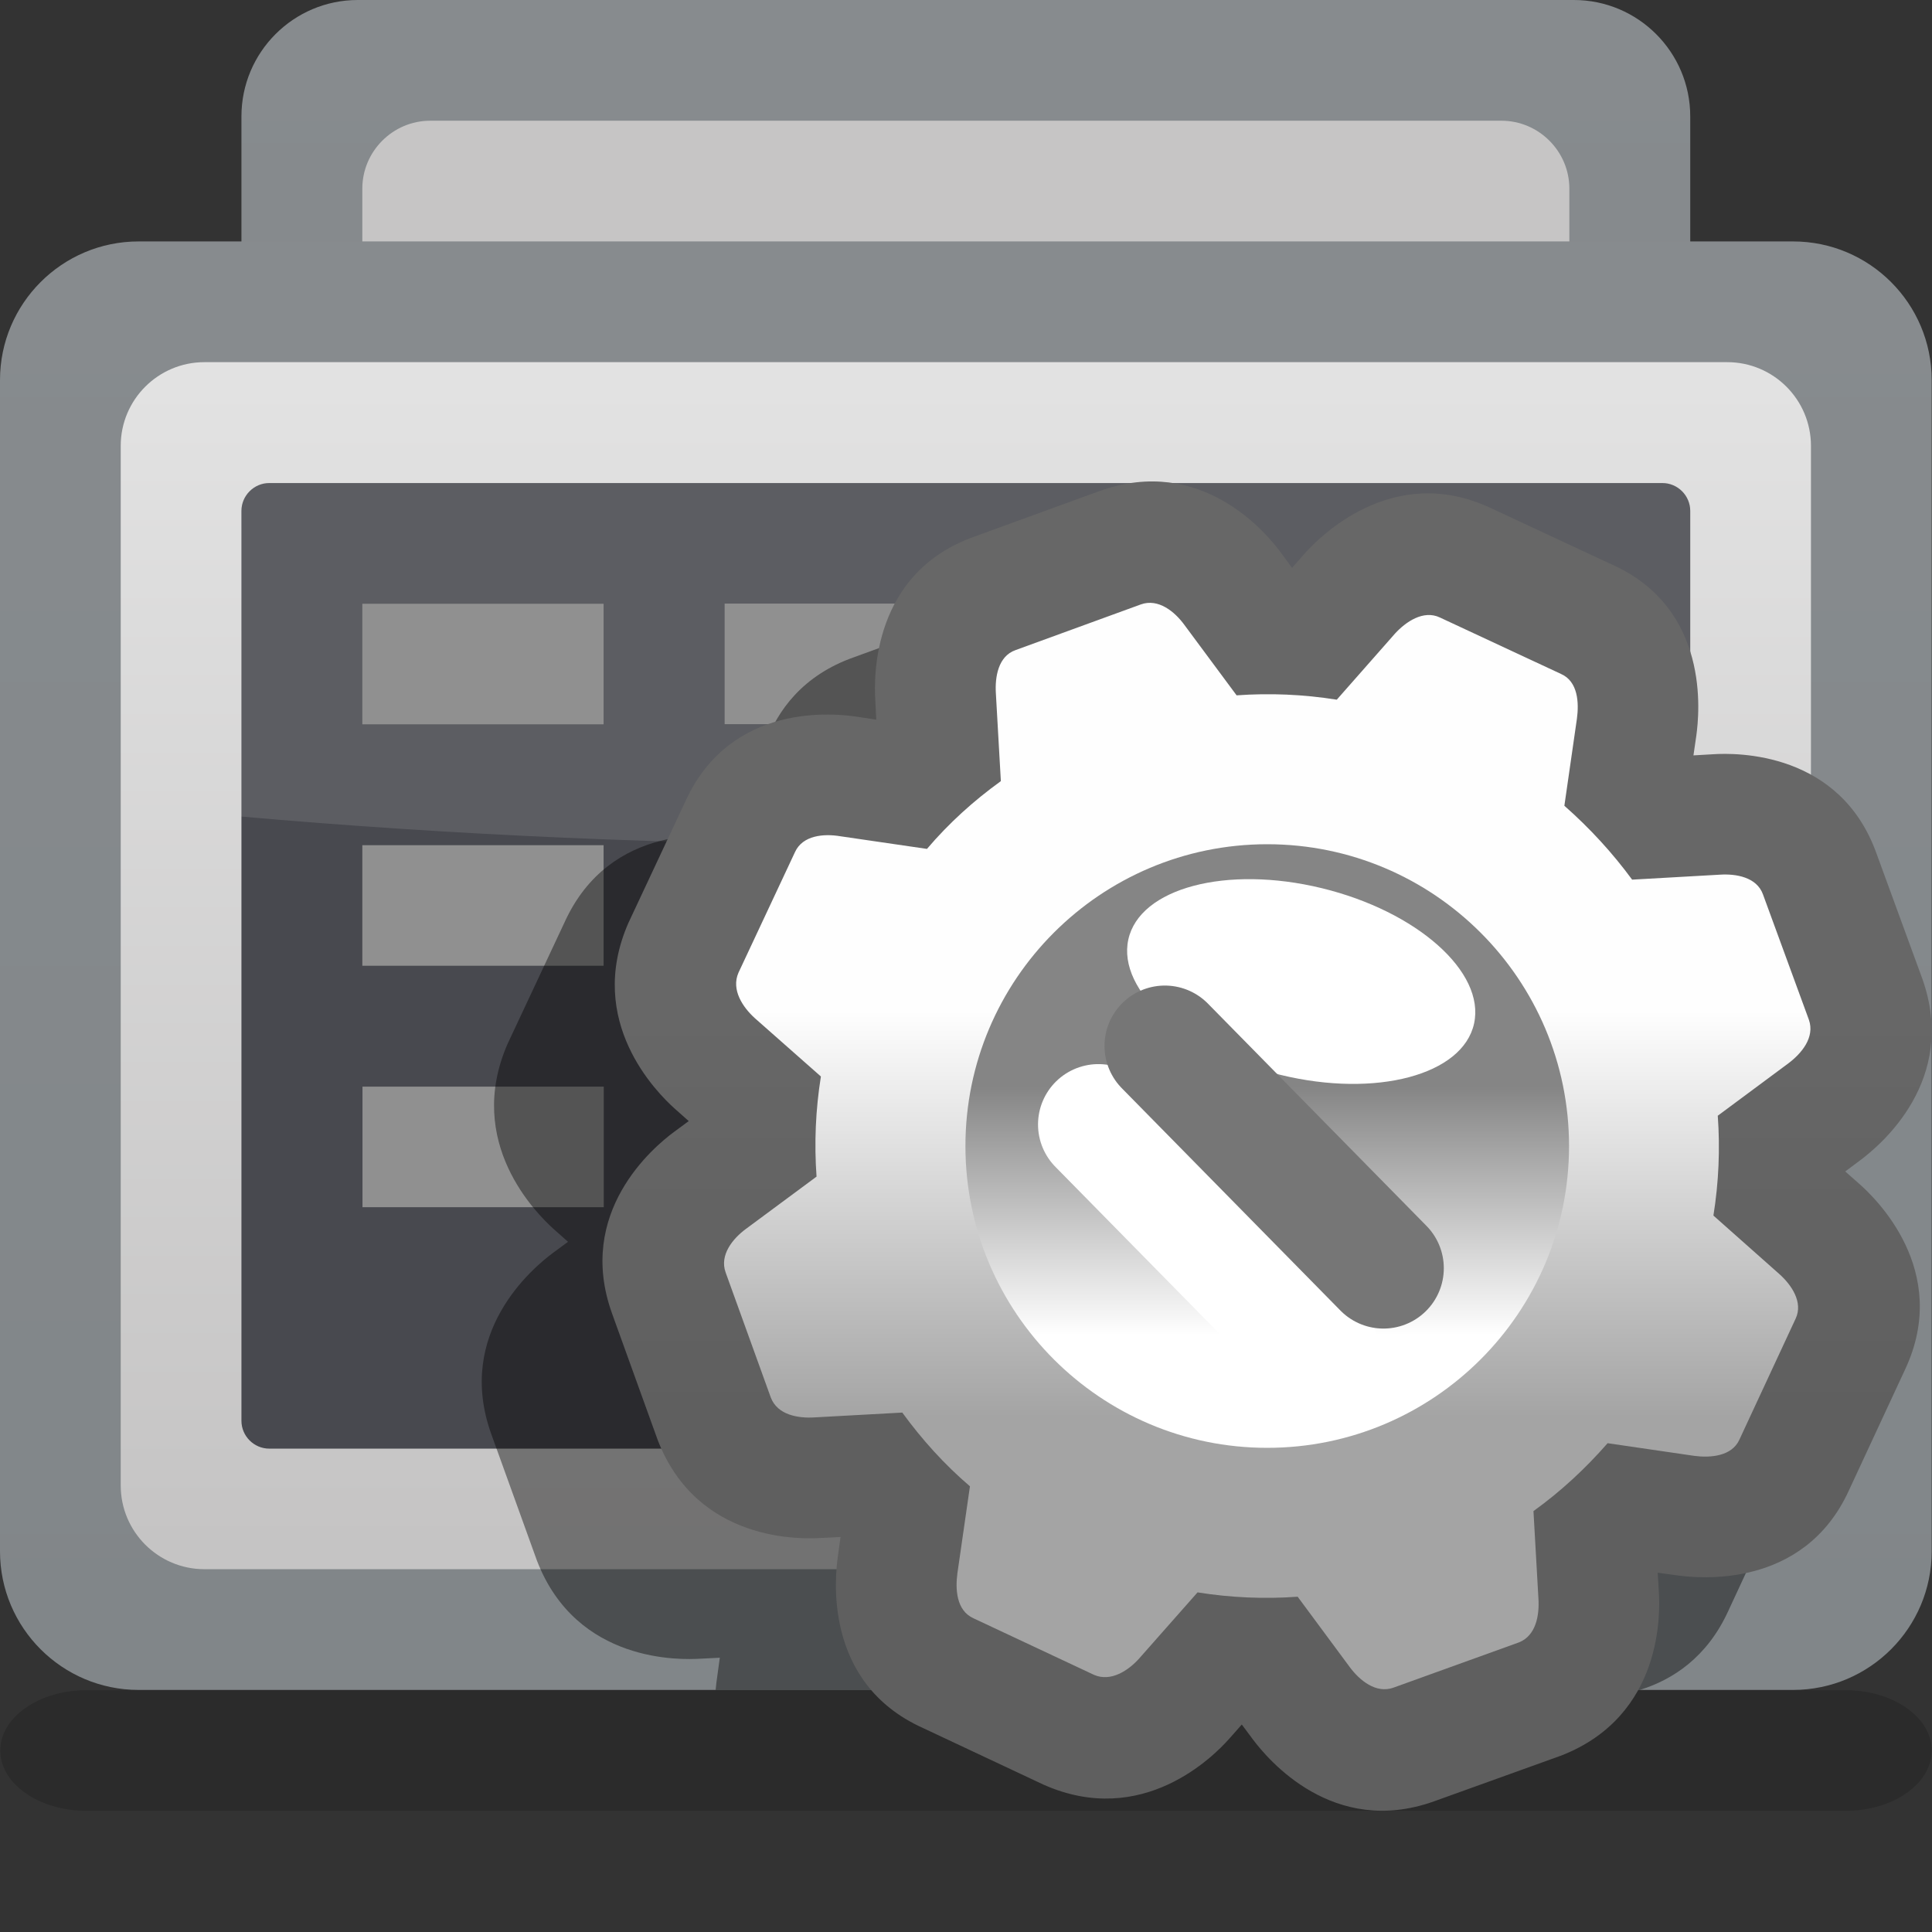 <?xml version="1.0" encoding="UTF-8" standalone="no"?>
<!-- Created with Inkscape (http://www.inkscape.org/) -->

<svg
   xmlns:dc="http://purl.org/dc/elements/1.1/"
   xmlns:cc="http://creativecommons.org/ns#"
   xmlns:rdf="http://www.w3.org/1999/02/22-rdf-syntax-ns#"
   xmlns:svg="http://www.w3.org/2000/svg"
   xmlns="http://www.w3.org/2000/svg"
   xmlns:sodipodi="http://sodipodi.sourceforge.net/DTD/sodipodi-0.dtd"
   xmlns:inkscape="http://www.inkscape.org/namespaces/inkscape"
   width="16"
   height="16"
   id="svg2"
   version="1.1"
   inkscape:version="0.48.3.1 r9886"
   sodipodi:docname="16.svg">
  <rect width="100%" height="100%" fill="#333333" stroke="none"/>
  <defs
     id="defs4">
    <linearGradient
       gradientTransform="translate(7.997,3.704)"
       y2="1.546"
       x2="0"
       y1="0"
       x1="0"
       gradientUnits="userSpaceOnUse"
       id="LinearGradient_5-66">
      <stop
         id="stop24585"
         stop-color="#ffffff"
         offset="0" />
      <stop
         id="stop24587"
         stop-color="#858585"
         offset="1" />
    </linearGradient>
    <linearGradient
       gradientTransform="translate(7.028,5.723)"
       y2="-2.529"
       x2="0"
       y1="0"
       x1="0"
       gradientUnits="userSpaceOnUse"
       id="LinearGradient_4-85">
      <stop
         id="stop24580"
         stop-color="#fefefe"
         offset="0" />
      <stop
         id="stop24582"
         stop-color="#a4a4a4"
         offset="1" />
    </linearGradient>
    <linearGradient
       gradientTransform="translate(7.028,5.723)"
       y2="-2.529"
       x2="0"
       y1="0"
       x1="0"
       gradientUnits="userSpaceOnUse"
       id="LinearGradient_3-69">
      <stop
         id="stop24575"
         stop-color="#676767"
         offset="0" />
      <stop
         id="stop24577"
         stop-color="#5f5f5f"
         offset="1" />
    </linearGradient>
    <linearGradient
       gradientTransform="matrix(0,-1,1,0,4.92,9.612)"
       y2="0"
       x2="7.22"
       y1="0"
       x1="0"
       gradientUnits="userSpaceOnUse"
       id="LinearGradient_2-44">
      <stop
         id="stop24570"
         stop-color="#e2e2e2"
         offset="0" />
      <stop
         id="stop24572"
         stop-color="#c5c4c4"
         offset="1" />
    </linearGradient>
    <linearGradient
       gradientTransform="matrix(0,-1,1,0,4.782,10.419)"
       y2="0"
       x2="8.837"
       y1="0"
       x1="0"
       gradientUnits="userSpaceOnUse"
       id="LinearGradient_1-839">
      <stop
         id="stop24565"
         stop-color="#878b8e"
         offset="0" />
      <stop
         id="stop24567"
         stop-color="#818689"
         offset="1" />
    </linearGradient>
    <linearGradient
       gradientTransform="matrix(0,-1,1,0,5.086,11.926)"
       y2="0"
       x2="8.102"
       y1="0"
       x1="0"
       gradientUnits="userSpaceOnUse"
       id="LinearGradient-85">
      <stop
         id="stop24560"
         stop-color="#878b8e"
         offset="0" />
      <stop
         id="stop24562"
         stop-color="#818689"
         offset="1" />
    </linearGradient>
  </defs>
  <sodipodi:namedview
     id="base"
     pagecolor="#ffffff"
     bordercolor="#666666"
     borderopacity="1.0"
     inkscape:pageopacity="0.0"
     inkscape:pageshadow="2"
     inkscape:zoom="20.180998"
     inkscape:cx="8.2985828"
     inkscape:cy="7.6257247"
     inkscape:document-units="px"
     inkscape:current-layer="layer1"
     showgrid="false"
     inkscape:window-width="860"
     inkscape:window-height="523"
     inkscape:window-x="845"
     inkscape:window-y="315"
     inkscape:window-maximized="0" />
  <g
     inkscape:label="Layer 1"
     inkscape:groupmode="layer"
     id="layer1"
     transform="translate(0,-1036.362)">
    <g
       style="fill-rule:evenodd;stroke-width:0.501;stroke-linejoin:bevel;overflow:visible"
       id="g24698"
       transform="matrix(1.333,0,0,1.333,0,1036.362)">
      <g
         transform="scale(1,-1)"
         font-size="16"
         id="Document"
         style="font-size:16px;fill:none;stroke:#000000;font-family:Times New Roman">
        <g
           transform="translate(0,-12)"
           id="Spread">
          <g
             id="MouseOff">
            <g
               id="Group">
              <g
                 id="Group_1"
                 style="stroke:none">
                <path
                   style="fill:url(#LinearGradient-85);stroke-width:0.041;marker-start:none;marker-end:none"
                   id="path24594"
                   stroke-miterlimit="79.84"
                   d="m 1.5,11.277 0,-6.805 C 1.5,4.073 1.824,3.749 2.223,3.749 l 7.555,0 c 0.399,0 0.723,0.324 0.723,0.723 l 0,6.805 C 10.501,11.676 10.177,12 9.778,12 L 2.223,12 C 1.824,12 1.5,11.676 1.5,11.277 z"
                   inkscape:connector-curvature="0" />
                <path
                   id="path24596"
                   stroke-miterlimit="79.84"
                   d="m 2.251,10.828 0,-1.407 c 0,-0.232 0.19,-0.422 0.422,-0.422 l 6.655,0 c 0.232,0 0.422,0.19 0.422,0.422 l 0,1.407 c 0,0.232 -0.19,0.422 -0.422,0.422 l -6.655,0 c -0.232,0 -0.422,-0.19 -0.422,-0.422 z"
                   inkscape:connector-curvature="0"
                   style="fill:#c6c5c5;stroke-width:0.041;marker-start:none;marker-end:none" />
                <path
                   style="fill:url(#LinearGradient_1-839);stroke-width:0.041;marker-start:none;marker-end:none"
                   id="path24598"
                   stroke-miterlimit="79.84"
                   d="M 0,9.639 0,2.362 C 0,1.887 0.386,1.501 0.861,1.501 l 10.279,0 c 0.475,0 0.861,0.386 0.861,0.861 l 0,7.277 c 0,0.475 -0.386,0.861 -0.861,0.861 l -10.279,0 C 0.386,10.5 0,10.114 0,9.639 z"
                   inkscape:connector-curvature="0" />
                <path
                   style="fill:url(#LinearGradient_2-44);stroke-width:0.041;marker-start:none;marker-end:none"
                   id="path24600"
                   stroke-miterlimit="79.84"
                   d="m 0.75,9.23 0,-6.459 c 0,-0.287 0.233,-0.52 0.52,-0.52 l 9.461,0 c 0.287,0 0.52,0.233 0.52,0.52 l 0,6.459 c 0,0.287 -0.233,0.52 -0.52,0.52 l -9.461,0 C 0.983,9.75 0.75,9.517 0.75,9.23 z"
                   inkscape:connector-curvature="0" />
                <path
                   id="path24602"
                   stroke-miterlimit="79.84"
                   d="m 1.5,8.826 0,-5.653 C 1.5,3.078 1.578,3 1.673,3 l 8.655,0 c 0.095,0 0.173,0.078 0.173,0.173 l 0,5.653 c 0,0.095 -0.078,0.173 -0.173,0.173 l -8.655,0 C 1.578,8.999 1.5,8.921 1.5,8.826 z"
                   inkscape:connector-curvature="0"
                   style="fill:#48494f;stroke-width:0.041;marker-start:none;marker-end:none" />
                <path
                   id="path24604"
                   stroke-miterlimit="79.84"
                   d="M 1.499,6.927 1.5,8.827 C 1.5,8.922 1.578,9 1.673,9 l 8.655,0 c 0.095,0 0.173,-0.078 0.173,-0.173 l 0,-1.826 C 8.988,6.838 7.344,6.75 5.626,6.75 4.186,6.75 2.8,6.812 1.499,6.927 z"
                   inkscape:connector-curvature="0"
                   style="fill:#ffffff;fill-opacity:0.11;stroke-width:0.077;marker-start:none;marker-end:none" />
              </g>
              <g
                 stroke-miterlimit="79.84"
                 id="Group_2"
                 style="fill:#909090;stroke:none">
                <path
                   id="path24607"
                   d="m 4.502,8.25 0,-0.749 1.499,0 0,0.749 -1.499,0 z"
                   inkscape:connector-curvature="0"
                   style="marker-start:none;marker-end:none" />
                <path
                   id="path24609"
                   d="m 2.251,8.249 0,-0.749 1.499,0 0,0.749 -1.499,0 z"
                   inkscape:connector-curvature="0"
                   style="marker-start:none;marker-end:none" />
                <path
                   id="path24611"
                   d="m 2.251,6.749 0,-0.749 1.499,0 0,0.749 -1.499,0 z"
                   inkscape:connector-curvature="0"
                   style="marker-start:none;marker-end:none" />
                <path
                   id="path24613"
                   d="m 2.252,5.249 0,-0.749 1.499,0 0,0.749 -1.499,0 z"
                   inkscape:connector-curvature="0"
                   style="marker-start:none;marker-end:none" />
              </g>
              <path
                 id="path24615"
                 stroke-miterlimit="79.84"
                 d="M 4.455,1.577 4.472,1.701 4.352,1.695 C 4.235,1.688 3.583,1.663 3.336,2.304 L 3.052,3.091 C 2.827,3.718 3.308,4.122 3.438,4.218 L 3.529,4.285 3.44,4.364 C 3.334,4.46 2.885,4.902 3.154,5.516 L 3.507,6.269 C 3.79,6.893 4.443,6.818 4.582,6.796 L 4.694,6.779 4.688,6.9 C 4.679,7.044 4.668,7.692 5.306,7.917 L 6.083,8.2 C 6.712,8.425 7.116,7.943 7.212,7.811 L 7.277,7.722 7.359,7.815 c 0.082,0.09 0.54,0.567 1.154,0.278 L 9.257,7.746 C 9.879,7.473 9.807,6.816 9.789,6.681 L 9.771,6.557 9.892,6.564 c 0.149,0.01 0.789,0.016 1.016,-0.616 L 11.193,5.169 C 11.417,4.537 10.93,4.134 10.809,4.043 L 10.714,3.972 10.799,3.897 C 10.895,3.813 11.376,3.358 11.085,2.74 L 10.737,1.991 C 10.605,1.702 10.391,1.564 10.188,1.501 l -5.742,0 c 0.003,0.035 0.007,0.061 0.009,0.076 z"
                 inkscape:connector-curvature="0"
                 style="fill:#000000;fill-opacity:0.42;stroke:none;stroke-width:0.768;marker-start:none;marker-end:none" />
              <path
                 id="path24617"
                 stroke-miterlimit="79.84"
                 d="m 0.002,1.125 0,-10e-4 c 0,-0.206 0.24,-0.374 0.534,-0.374 l 10.931,0 c 0.294,0 0.534,0.168 0.534,0.374 l 0,10e-4 c 0,0.206 -0.24,0.374 -0.534,0.374 l -10.931,0 C 0.242,1.499 0.002,1.331 0.002,1.125 z"
                 inkscape:connector-curvature="0"
                 style="fill:#000000;fill-opacity:0.165;stroke:none;stroke-width:0.768;marker-start:none;marker-end:none" />
              <g
                 id="Group_3">
                <path
                   style="fill:url(#LinearGradient_3-69);stroke:none;stroke-width:0.768;marker-start:none;marker-end:none"
                   id="path24620"
                   stroke-miterlimit="79.84"
                   d="M 7.785,1.192 7.715,1.286 7.638,1.199 C 7.542,1.09 7.098,0.64 6.484,0.912 L 5.735,1.264 C 5.104,1.547 5.191,2.224 5.205,2.327 L 5.222,2.451 5.102,2.445 C 4.985,2.438 4.333,2.413 4.086,3.054 L 3.802,3.841 C 3.577,4.468 4.058,4.872 4.188,4.968 L 4.279,5.035 4.19,5.114 C 4.084,5.21 3.635,5.652 3.904,6.266 L 4.257,7.019 C 4.54,7.643 5.193,7.568 5.332,7.546 L 5.444,7.529 5.438,7.65 C 5.429,7.794 5.418,8.442 6.056,8.667 L 6.833,8.95 C 7.462,9.175 7.866,8.693 7.962,8.561 L 8.027,8.472 8.109,8.565 c 0.082,0.09 0.54,0.567 1.154,0.278 l 0.744,-0.347 c 0.622,-0.273 0.55,-0.93 0.532,-1.065 l -0.018,-0.124 0.121,0.007 c 0.149,0.01 0.789,0.016 1.016,-0.616 L 11.943,5.919 C 12.167,5.287 11.68,4.884 11.559,4.793 L 11.464,4.722 11.549,4.647 C 11.645,4.563 12.126,4.108 11.835,3.49 L 11.487,2.741 C 11.205,2.122 10.544,2.196 10.424,2.212 l -0.125,0.017 0.007,-0.12 C 10.313,1.994 10.339,1.342 9.699,1.093 L 8.91,0.809 C 8.282,0.584 7.877,1.07 7.785,1.192 z"
                   inkscape:connector-curvature="0" />
                <path
                   style="fill:url(#LinearGradient_4-85);stroke:none;stroke-width:0.768;marker-start:none;marker-end:none"
                   id="path24622"
                   stroke-miterlimit="79.84"
                   d="M 5.948,2.225 6.026,2.766 C 5.867,2.902 5.728,3.056 5.605,3.225 l 0,-10e-4 -0.546,-0.03 C 4.96,3.188 4.831,3.208 4.789,3.317 L 4.508,4.095 c -0.039,0.109 0.046,0.211 0.126,0.27 l 0.439,0.325 0,0 C 5.058,4.897 5.067,5.106 5.1,5.312 l 0,0 -0.41,0.362 C 4.616,5.741 4.541,5.85 4.588,5.957 L 4.939,6.706 C 4.987,6.812 5.12,6.821 5.218,6.805 l 0.541,-0.079 0,0 c 0.136,0.16 0.29,0.299 0.459,0.421 l 0,10e-4 -0.031,0.546 C 6.181,7.793 6.201,7.923 6.309,7.961 L 7.088,8.245 C 7.197,8.284 7.299,8.199 7.358,8.118 l 0.324,-0.437 0,-0.001 C 7.889,7.695 8.099,7.686 8.305,7.653 l 0.362,0.411 c 0.067,0.073 0.176,0.148 0.278,0.1 L 9.698,7.813 C 9.805,7.766 9.81,7.632 9.797,7.535 L 9.719,6.994 C 9.878,6.854 10.018,6.701 10.14,6.535 l 0.547,0.031 c 0.096,0.006 0.227,-0.014 0.266,-0.123 l 0.285,-0.778 c 0.039,-0.11 -0.046,-0.21 -0.127,-0.271 l -0.438,-0.325 -10e-4,0 C 10.687,4.862 10.678,4.654 10.645,4.448 l 0,0 0.408,-0.362 C 11.129,4.019 11.204,3.91 11.156,3.808 L 10.806,3.055 C 10.759,2.952 10.625,2.942 10.527,2.955 L 9.986,3.034 9.987,3.033 C 9.847,2.873 9.694,2.732 9.527,2.612 L 9.558,2.066 C 9.564,1.967 9.544,1.838 9.436,1.796 L 8.657,1.515 C 8.548,1.476 8.447,1.561 8.387,1.641 L 8.062,2.08 C 7.855,2.065 7.647,2.074 7.44,2.107 L 7.078,1.697 C 7.012,1.623 6.902,1.548 6.796,1.595 L 6.048,1.946 C 5.941,1.994 5.935,2.127 5.948,2.225 z"
                   inkscape:connector-curvature="0" />
                <path
                   style="fill:url(#LinearGradient_5-66);stroke:none;stroke-width:0.765;marker-start:none;marker-end:none"
                   id="path24624"
                   stroke-miterlimit="79.84"
                   d="m 7.873,6.755 c 1.035,0 1.875,-0.84 1.875,-1.875 0,-1.035 -0.84,-1.875 -1.875,-1.875 -1.035,0 -1.875,0.84 -1.875,1.875 0,1.035 0.84,1.875 1.875,1.875 z"
                   inkscape:connector-curvature="0" />
                <path
                   id="path24626"
                   stroke-miterlimit="79.84"
                   d="M 8.212,6.482 C 8.804,6.338 9.228,5.961 9.158,5.641 9.088,5.321 8.548,5.178 7.956,5.322 7.364,5.466 6.94,5.843 7.01,6.163 7.08,6.483 7.62,6.626 8.212,6.482 z"
                   inkscape:connector-curvature="0"
                   style="fill:#ffffff;stroke:none;stroke-width:1.013;marker-start:none;marker-end:none" />
                <path
                   id="path24628"
                   stroke-miterlimit="79.84"
                   d="M 6.824,5.014 8.182,3.633"
                   inkscape:connector-curvature="0"
                   style="fill:none;stroke:#ffffff;stroke-width:0.75;stroke-linecap:round;stroke-linejoin:round;stroke-miterlimit:79.84" />
                <path
                   id="path24630"
                   stroke-miterlimit="79.84"
                   d="M 7.237,5.502 8.595,4.121"
                   inkscape:connector-curvature="0"
                   style="fill:none;stroke:#767676;stroke-width:0.75;stroke-linecap:round;stroke-linejoin:round;stroke-miterlimit:79.84" />
              </g>
            </g>
          </g>
        </g>
      </g>
    </g>
  </g>
</svg>
